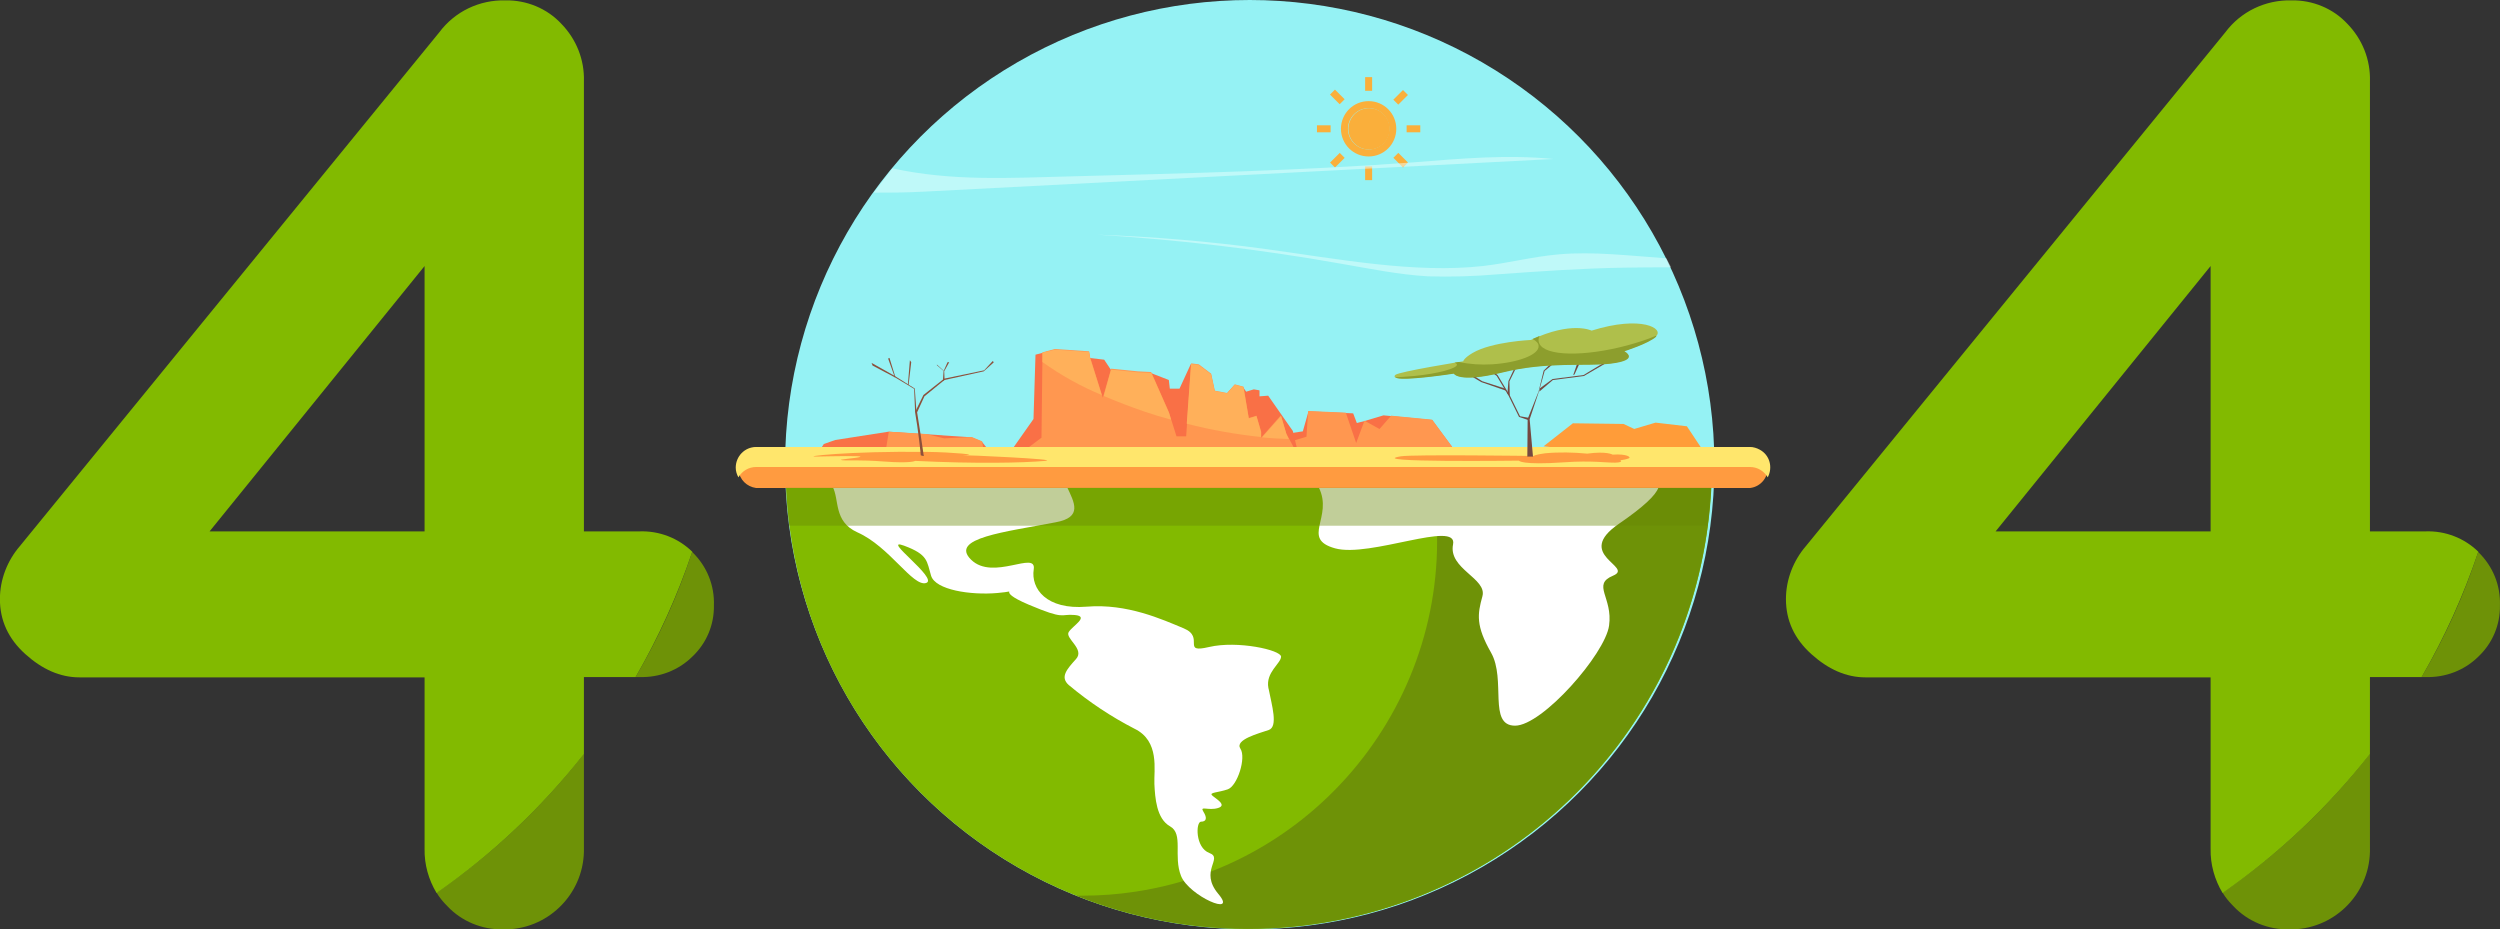 <?xml version="1.0" encoding="utf-8"?>
<!-- Generator: Adobe Illustrator 21.1.0, SVG Export Plug-In . SVG Version: 6.00 Build 0)  -->
<svg version="1.1" id="Layer_1" xmlns="http://www.w3.org/2000/svg" xmlns:xlink="http://www.w3.org/1999/xlink" x="0px" y="0px"
	 viewBox="0 0 750 278.8" style="enable-background:new 0 0 750 278.8;" xml:space="preserve">
<rect x="0" y="0" width="750" height="278.8" fill="#333333" stroke="none"/>
<style type="text/css">
	.st0{fill:none;}
	.st1{fill:#6E9207;}
	.st2{fill:#82BA00;}
	.st3{fill:#95F2F4;}
	.st4{fill:#FFFFFF;}
	.st5{fill:#FF9B40;}
	.st6{fill:#F97046;}
	.st7{fill:#FF9750;}
	.st8{fill:#FFB05A;}
	.st9{fill:#FF9C39;}
	.st10{fill:#FFE66C;}
	.st11{opacity:0.41;}
	.st12{clip-path:url(#SVGID_2_);}
	.st13{fill:#668806;}
	.st14{fill:#FAAF3B;}
	.st15{fill:#754941;}
	.st16{fill:#AFBF4B;}
	.st17{fill:#8D9E2D;}
	.st18{fill:#8C503B;}
	.st19{opacity:0.51;fill:#E7FFFD;enable-background:new    ;}
</style>
<g id="Groupe_2238" transform="translate(461.075 393.112)">
	<path id="Tracé_5368" class="st0" d="M-285.9-167c5.7-7.3,10.9-14.9,15.5-22.9h-15.5V-167z"/>
	<path id="Tracé_5369" class="st0" d="M-333.7-233.7v-79.6l-64.5,79.6L-333.7-233.7z"/>
	<path id="Tracé_5370" class="st1" d="M-330.1-125.3c0.9,1.5,2,2.8,3.2,4c4.3,4.6,10.4,7.1,16.7,7c13.1,0.3,24-10.2,24.3-23.3
		c0-0.3,0-0.7,0-1V-167C-298.4-151-313.3-136.9-330.1-125.3z"/>
	<path id="Tracé_5371" class="st1" d="M-253.4-227.6c-4.3,13.1-10,25.7-17,37.6h1.2c5.9,0.2,11.7-2,15.9-6.2
		c4.2-4,6.5-9.5,6.4-15.3c0.2-6-2.1-11.7-6.4-15.9C-253.3-227.4-253.4-227.5-253.4-227.6z"/>
	<path id="Tracé_5372" class="st2" d="M-269.2-233.7h-16.7v-135c0.2-6.5-2.3-12.7-6.8-17.3c-4.3-4.6-10.4-7.1-16.7-7
		c-7.8-0.2-15.2,3.3-19.9,9.6l-125.8,154.1c-3.8,4.4-6,10.1-6,15.9c0,6.4,2.5,11.9,7.6,16.5s10.5,7,16.3,7h103.5v51.4
		c-0.1,4.7,1.2,9.3,3.6,13.3c16.7-11.6,31.6-25.7,44.2-41.7V-190h15.5c6.9-11.9,12.6-24.5,17-37.6
		C-257.6-231.7-263.3-233.9-269.2-233.7z M-333.7-233.7h-64.5l64.5-79.6V-233.7z"/>
</g>
<g id="Groupe_2239" transform="translate(996.883 393.112)">
	<path id="Tracé_5373" class="st0" d="M-285.9-167c5.7-7.3,10.9-14.9,15.5-22.9h-15.5V-167z"/>
	<path id="Tracé_5374" class="st0" d="M-333.7-233.7v-79.6l-64.5,79.6L-333.7-233.7z"/>
	<path id="Tracé_5375" class="st1" d="M-330.1-125.3c0.9,1.5,2,2.8,3.2,4c4.3,4.6,10.4,7.1,16.7,7c13.1,0.3,24-10.2,24.3-23.3
		c0-0.3,0-0.7,0-1V-167C-298.4-151-313.3-136.9-330.1-125.3z"/>
	<path id="Tracé_5376" class="st1" d="M-253.4-227.6c-4.3,13.1-10,25.7-17,37.6h1.2c5.9,0.2,11.7-2,15.9-6.2
		c4.2-4,6.5-9.5,6.4-15.3c0.2-6-2.1-11.7-6.4-15.9C-253.3-227.4-253.4-227.5-253.4-227.6z"/>
	<path id="Tracé_5377" class="st2" d="M-269.2-233.7h-16.7v-135c0.2-6.5-2.3-12.7-6.8-17.3c-4.3-4.6-10.4-7.1-16.7-7
		c-7.8-0.2-15.2,3.3-19.9,9.6l-125.8,154.1c-3.8,4.4-6,10.1-6,15.9c0,6.4,2.5,11.9,7.6,16.5s10.5,7,16.3,7h103.5v51.4
		c-0.1,4.7,1.2,9.3,3.6,13.3c16.7-11.6,31.6-25.7,44.2-41.7V-190h15.5c6.9-11.9,12.6-24.5,17-37.6
		C-257.6-231.7-263.3-233.9-269.2-233.7z M-333.7-233.7h-64.5l64.5-79.6V-233.7z"/>
</g>
<g id="illustration" transform="translate(681.819 393)">
	<circle id="Ellipse_31" class="st3" cx="-306.9" cy="-253.6" r="139.4"/>
	<path id="Tracé_5017" class="st2" d="M-446-246.7c3.6,76.6,68.6,135.8,145.3,132.2c71.6-3.4,128.9-60.6,132.2-132.2H-446z"/>
	<path id="Tracé_5018" class="st1" d="M-251.9-246.7c8.8,58.1-31.2,112.4-89.3,121.2c-5.2,0.8-10.5,1.2-15.8,1.2h-1.9
		c71.3,28.5,152.2-6.2,180.7-77.5c5.7-14.3,9-29.5,9.8-44.9H-251.9z"/>
	<path id="Tracé_5019" class="st4" d="M-301.2-186.2c0.9,4.7,2.9,11.2,0,12.2s-10.3,2.9-8.5,5.6s-0.9,11.2-3.8,12.2
		s-5.6,0.9-4.7,1.8s4.7,2.9,1.8,3.8s-5.6-0.8-4.4,1.1s0.9,3-0.7,3s-1.8,7.8,2.5,9.4s-3.2,5.3,2.7,12.3s-8.8,0.6-11.2-5.4
		s0.8-12.6-3.3-14.9s-4.5-8.6-4.7-12.7s1.7-12.9-6-16.6c-7-3.6-13.6-8-19.7-13.1c-2.7-2.4-0.5-4.8,2.2-7.8s-3.4-6.2-2.2-8.1
		s6.3-4.7,1.8-5.1s-2.7,1.6-13.8-3.1s-1.4-4.2-9.4-3.5s-18.6-0.9-19.9-5.2s-0.8-6.3-8.1-9s10.6,10,6.6,11.2s-10.9-10.9-20.6-15.2
		c-7.3-3.3-5.3-9.9-7.5-13.8h70.3c2.3,4.9,4.9,9.3-3.4,10.8c-15,2.9-31.9,4.7-25.3,11.2s19.7-2.9,18.8,2.9s3.8,12.2,15.9,11.2
		s22.6,3.8,29.1,6.5s-0.9,7.6,7.6,5.6s21.6,0.9,21.6,2.9s-4.7,4.7-3.8,9.4"/>
	<path id="Tracé_5020" class="st4" d="M-184.3-246.7c-0.8,2.3-4.5,5.8-11.8,10.8c-13.8,9.4,4.7,12.9-1.8,15.6s0,6.5-1.2,15
		s-20,30-28.2,30s-2.6-13.8-7.2-21.9s-4.1-11.5-2.6-16.9s-10.3-8.2-8.8-15.6s-25,4.1-35.4,1.2s-0.4-9.3-4.9-18.3L-184.3-246.7z"/>
	<path id="Tracé_5021" class="st5" d="M-156.8-258.8H-455c-3.4,0.4-5.7,3.5-5.3,6.9c0.4,2.8,2.5,4.9,5.3,5.3h298.2
		c3.4-0.4,5.7-3.5,5.3-6.9C-151.9-256.3-154.1-258.5-156.8-258.8"/>
	<g id="Groupe_2241" transform="translate(14.73 104.905)">
		<path id="Tracé_5378" class="st6" d="M-323.1-363l5.4-6.3l6-0.9l2,2.3l4-0.6l1.7-6l13.4,0.6l1.1,2.9l2.3-0.6l5.7-1.7l14.6,1.4
			l7.2,9.7L-323.1-363z"/>
		<path id="Tracé_5379" class="st7" d="M-323.1-363l5.4-6.4l4-0.6l1.9,5.3l7.2-2.2l0.5-7.7l11.3,0.5l3.1,9.1l2.5-6.7l4.5,2.5l3.5-4
			l12.3,1.2l7.2,9.8L-323.1-363z"/>
		<path id="Tracé_5380" class="st6" d="M-461.1-360.4l2-2.3l4-0.2l2,1l2-0.2l1.7-2.6l3.4-1.2l16-2.5l24.9,1.7l3.1,1.3l2,2.5l2-0.2
			l2,0.7h2.6l6.9-9.8l0.6-19.3l5.7-1.5l10.3,0.7l0.3,1.8l4.3,0.5l2,3l8,0.8l4,0.2l5.4,2.1l0.3,2.6h2.9l3.4-7.4l2.3,0.3l3.7,2.8
			l1.1,5.1l3.7,0.7l2.3-2.6l2.6,0.7l0.9,1.3l2.3-0.7l1.7,0.3v1.8l2.6-0.2l7.4,10.6l2,8.4L-461.1-360.4z"/>
		<path id="Tracé_5381" class="st7" d="M-461.1-360.4l2-2.3l4-0.2l1.3,2.3l4.2-0.1l3.8-1.5l14.9-0.1l1-6.1l11.2,0.7l5.4,1.3
			l8.3-0.4l3.1,1.3l0.6,4h3.9l7.7,0l1.6-2.1l4-3l0.3-25.6l3.7-1l10.3,0.7l0.3,1.8l3.8,12.1l2.5-8.7l8,0.8l4,0.2l5.3,12l2.3,7.3h2.9
			l1.5-21.9l2.3,0.3l3.7,2.8l1.1,5.1l3.7,0.7l2.3-2.6l2.6,0.7l1.6,9.4l2.3-0.7l1.4,4.8v1.8l5.9-6.7l1.6,5.4l4.1,7.6L-461.1-360.4z"
			/>
		<g id="Groupe_2240" transform="translate(77.274 0)">
			<path id="Tracé_5382" class="st8" d="M-443.3-379.4l-3.5-11.1l-0.3-1.8l-10.3-0.7l-3.7,0.9l0,2.8
				C-455.5-385.3-449.6-382-443.3-379.4z"/>
			<path id="Tracé_5383" class="st8" d="M-410.5-385.6l-3.7-2.8l-2.3-0.3l-1.3,17.9c7.3,1.9,14.8,3.2,22.3,4v-1.5l-1.4-4.8
				l-2.3,0.7l-1.6-9.4l-2.6-0.7l-2.3,2.6l-3.7-0.7L-410.5-385.6z"/>
			<path id="Tracé_5384" class="st8" d="M-432.5-386.2l-8-0.8l-2.2,7.9c3.8,1.6,7.9,3.2,12.3,4.7c2.6,0.9,5.3,1.7,7.9,2.4l-0.6-2
				l-5.3-12L-432.5-386.2z"/>
			<path id="Tracé_5385" class="st8" d="M-387.9-367.7l-1.6-5.4l-5.7,6.4c2.8,0.3,5.5,0.4,8,0.5L-387.9-367.7z"/>
		</g>
	</g>
	<g id="Groupe_2242" transform="translate(242.351 126.786)">
		<path id="Tracé_5386" class="st9" d="M-461.1-385.9l8.8-6.9l15.2,0.2l3.2,1.5l6.4-1.9l9.4,1.1l7.7,11.6L-461.1-385.9z"/>
	</g>
	<path id="Tracé_5022" class="st10" d="M-455-252.9h298.2c2.2,0,4.2,1.2,5.3,3.1c1.6-3,0.6-6.7-2.4-8.3c-0.9-0.5-1.9-0.8-2.9-0.8
		H-455c-3.4,0-6.1,2.8-6.1,6.2c0,1,0.3,2,0.8,2.9C-459.2-251.7-457.2-252.9-455-252.9"/>
	<g id="Groupe_2076" transform="translate(15.05 146.316)" class="st11">
		<g id="Groupe_2244">
			<g>
				<defs>
					<rect id="SVGID_1_" x="-461.1" y="-393" width="277.5" height="11.4"/>
				</defs>
				<clipPath id="SVGID_2_">
					<use xlink:href="#SVGID_1_"  style="overflow:visible;"/>
				</clipPath>
				<g id="Groupe_2243" class="st12">
					<g id="Groupe_2075" transform="translate(0 0)">
						<path id="Tracé_5023" class="st13" d="M-184.6-381.6c0.5-3.8,0.8-7.6,1-11.4h-277.5c0.2,3.9,0.5,7.7,1,11.4H-184.6z"/>
					</g>
				</g>
			</g>
		</g>
	</g>
	<g id="Groupe_2249" transform="translate(174.367 23.14)">
		<path id="Tracé_5387" class="st14" d="M-445.6-385.8c-4.6,0-8.3,3.7-8.3,8.3c0,4.6,3.7,8.3,8.3,8.3c4.6,0,8.3-3.7,8.3-8.3
			C-437.3-382.1-441-385.8-445.6-385.8z M-445.6-371.3c-3.4,0-6.2-2.8-6.2-6.2c0-3.4,2.8-6.2,6.2-6.2c3.4,0,6.2,2.8,6.2,6.2
			S-442.2-371.3-445.6-371.3L-445.6-371.3z"/>
		
			<ellipse id="Ellipse_32" transform="matrix(0.16 -0.987 0.987 0.16 -1.577 -756.887)" class="st14" cx="-445.6" cy="-377.5" rx="6.2" ry="6.2"/>
		<g id="Groupe_2245" transform="translate(14.451)">
			<rect id="Rectangle_2369" x="-461.1" y="-393" class="st14" width="2.1" height="4.1"/>
			<rect id="Rectangle_2370" x="-461.1" y="-366.2" class="st14" width="2.1" height="4.1"/>
		</g>
		<g id="Groupe_2246" transform="translate(3.805 3.805)">
			
				<rect id="Rectangle_2371" x="-442" y="-391.8" transform="matrix(0.707 -0.707 0.707 0.707 147.499 -425.528)" class="st14" width="4.1" height="2.1"/>
			
				<rect id="Rectangle_2372" x="-460.9" y="-372.9" transform="matrix(0.707 -0.707 0.707 0.707 128.522 -433.388)" class="st14" width="4.1" height="2.1"/>
		</g>
		<g id="Groupe_2247" transform="translate(0 14.451)">
			<rect id="Rectangle_2373" x="-434.2" y="-393" class="st14" width="4.1" height="2.1"/>
			<rect id="Rectangle_2374" x="-461.1" y="-393" class="st14" width="4.1" height="2.1"/>
		</g>
		<g id="Groupe_2248" transform="translate(3.805 3.805)">
			
				<rect id="Rectangle_2375" x="-440.9" y="-373.9" transform="matrix(0.707 -0.707 0.707 0.707 134.08 -419.969)" class="st14" width="2.1" height="4.1"/>
			
				<rect id="Rectangle_2376" x="-459.9" y="-392.9" transform="matrix(0.707 -0.707 0.707 0.707 141.94 -438.947)" class="st14" width="2.1" height="4.1"/>
		</g>
	</g>
	<g id="Groupe_2256" transform="translate(197.657 96.991)">
		<path id="Tracé_5388" class="st5" d="M-395.7-353.6c0,0-1.7-1.1-7.6-0.3c-4.2-0.4-8.5-0.5-12.7-0.1c-3,0.4-3.4,0.8-3.4,0.8
			s-36.1-0.5-39.8,0.1c-11.6,1.9,35.4,1.3,35.4,1.3s0.6,1.4,13.6,0.5c8.4-0.6,13,0.2,15.4,0.1c2.5-0.1,1.4-0.7,1.4-0.7
			c0.9-0.1,1.8-0.3,2.6-0.6C-390.1-352.8-391.3-353.9-395.7-353.6z"/>
		<g id="Groupe_2250" transform="translate(39.822 10.398)">
			<path id="Tracé_5389" class="st15" d="M-459.4-363.4h-1.7l0.1-11.3l3.3-8.3l1.5-6.2l3.9-3.8l0.5,0.5l-4.1,3.4l-1.7,6.1l-2.8,8.4
				L-459.4-363.4z"/>
		</g>
		<g id="Groupe_2251" transform="translate(26.832 12.577)">
			<path id="Tracé_5390" class="st15" d="M-447.7-376.5l-2.9-1l-3.1-6.3l-3.6-6l-3.8-2.7l0.5-0.5l3.6,3l3.6,6l3.1,6.3l2.7,0.5
				L-447.7-376.5z"/>
		</g>
		<g id="Groupe_2252" transform="translate(33.853 11.526)">
			<path id="Tracé_5391" class="st15" d="M-460.4-382.7l-0.7-0.7l0.3-3.8l2.7-5.8l0.4,0.2l-2.8,5.7L-460.4-382.7z"/>
		</g>
		<g id="Groupe_2253" transform="translate(43.387 10.112)">
			<path id="Tracé_5392" class="st15" d="M-461.1-382.6l0.2-1l3.8-2.8l9.3-1.2l8.8-5.3l0.4,0.3l-9.1,5.3l-9.3,1.2L-461.1-382.6z"/>
		</g>
		<g id="Groupe_2254" transform="translate(53.581 10.641)">
			<path id="Tracé_5393" class="st15" d="M-460.7-388.3l-0.4,0.2l1.7-4.9l0.7,0.3L-460.7-388.3z"/>
		</g>
		<g id="Groupe_2255" transform="translate(18.845 12.854)">
			<path id="Tracé_5394" class="st15" d="M-446.4-385.6l-7.5-2.6l-7.2-4.2l0.4-0.6l7,4.5l6.8,2.2L-446.4-385.6z"/>
		</g>
		<path id="Tracé_5395" class="st16" d="M-460.9-377.5c-2.5,2.7,17.5-0.5,17.5-0.5s1.3,2.9,14.4-0.3c13.6-3.4,25.4-1.8,32.7-2.7
			c9-1.1,4-3.7,4-3.7s7.3-2.3,9.6-4.4c2.6-2.3-4.3-6.4-19.3-1.7c0,0-5.9-3-18.2,2.8c0,0-11.7,0.5-17.5,3.9c-2.7,1.6-2.8,2.5-2.8,2.5
			S-459.9-378.5-460.9-377.5z"/>
		<path id="Tracé_5396" class="st17" d="M-382.6-389.3c-2.8,1.2-5.7,2.1-8.6,2.9c-13,3.5-24.9,3.3-26.5-0.6
			c-0.3-0.7-0.3-1.5,0.1-2.2c-0.7,0.3-1.4,0.6-2.1,0.9c1.1,0.6,1.8,1.3,1.8,2.1c0.2,2.6-6.1,5-13.9,5.5c-3.4,0.2-6.7,0-10-0.7
			l-1.3,0.2c0.4,0.2,0.7,0.3,0.7,0.6c0.1,1.1-5.6,2.7-12.8,3.4c-2.1,0.2-4,0.3-5.7,0.4c1.5,1.4,17.6-1.1,17.6-1.1s1.3,2.9,14.4-0.3
			c13.6-3.4,25.4-1.8,32.7-2.7c9-1.1,4-3.7,4-3.7s7.3-2.3,9.6-4.4C-382.7-389.2-382.6-389.3-382.6-389.3z"/>
	</g>
	<g id="Groupe_2259" transform="translate(23.348 107.466)">
		<path id="Tracé_5397" class="st18" d="M-432.2-392.4l0.4,0.6l-0.8,6.9l-0.2-0.2L-432.2-392.4z"/>
		<path id="Tracé_5398" class="st18" d="M-443.4-390.8l6.8,3.6l0-0.4l-7.1-4L-443.4-390.8z"/>
		<path id="Tracé_5399" class="st18" d="M-424.1-390.9l2.1,1.8l0-0.1l-2.1-1.9L-424.1-390.9z"/>
		<path id="Tracé_5400" class="st18" d="M-420.4-391.8l-0.5,0l-1.2,2.7l-0.2,3l0.5-0.4l-0.1-2.6L-420.4-391.8z"/>
		<path id="Tracé_5401" class="st5" d="M-391.6-362.2c-6.7,0.6-20.7,0.9-39,0c0,0-1.2,0.8-9.2,0.2s-10.6-0.2-12.7-0.4
			s4.4-0.6,5.4-1s-8.3-0.2-13.1-0.1s9.1-1.7,33.3-1.4c7.3,0.1,16.5,0.9,10.6,1C-416.2-364-386.5-362.7-391.6-362.2z"/>
		<g id="Groupe_2257" transform="translate(30.464 0.731)">
			<path id="Tracé_5402" class="st18" d="M-459.4-364.6c0-0.4-0.8-7.9-1.7-12.9l0-0.1l2.5-5.1l6.2-4.9l12-2.5l2.6-2.8l0.3,0.4
				l-3,2.7l-11.8,2.6l-6,4.9l-2.2,4.8c0.4,2.3,2,12.8,2,13.1h-0.2L-459.4-364.6z"/>
		</g>
		<g id="Groupe_2258" transform="translate(22.37)">
			<path id="Tracé_5403" class="st18" d="M-453-376.8l-0.3-7l-5.8-3.5l-2-5.6l0.4-0.2l1.7,5.5l5.9,3.7l0.5,7L-453-376.8z"/>
		</g>
	</g>
	<path id="Tracé_5404" class="st19" d="M-257.7-344.3c-34.1,2.5-68.3,3.3-102.4,4.2c-19.2,0.5-36.1,1.5-54-2.4l-5.6,7.3
		c4.4,0,9.3,0,15-0.3l188.9-9.8C-229.7-346.7-243.8-345.4-257.7-344.3z"/>
	<path id="Tracé_5405" class="st19" d="M-214.1-316.7c-8,0.7-15,2.6-22.8,3.5c-20.5,2.3-43.4-2.1-65.3-5.1
		c-16.8-2.3-33.7-3.7-50.6-4.3c24.5,1.5,49,4.4,73.2,8.7c8.7,1.5,17.4,3.3,26.2,3.8c6.9,0.2,13.9,0,20.8-0.6c12.6-0.9,25.1-1.8,38-2
		c4.7-0.1,9.4-0.1,14.1-0.1l-1.4-2.7C-193.1-316.3-203.9-317.6-214.1-316.7z"/>
</g>
</svg>
